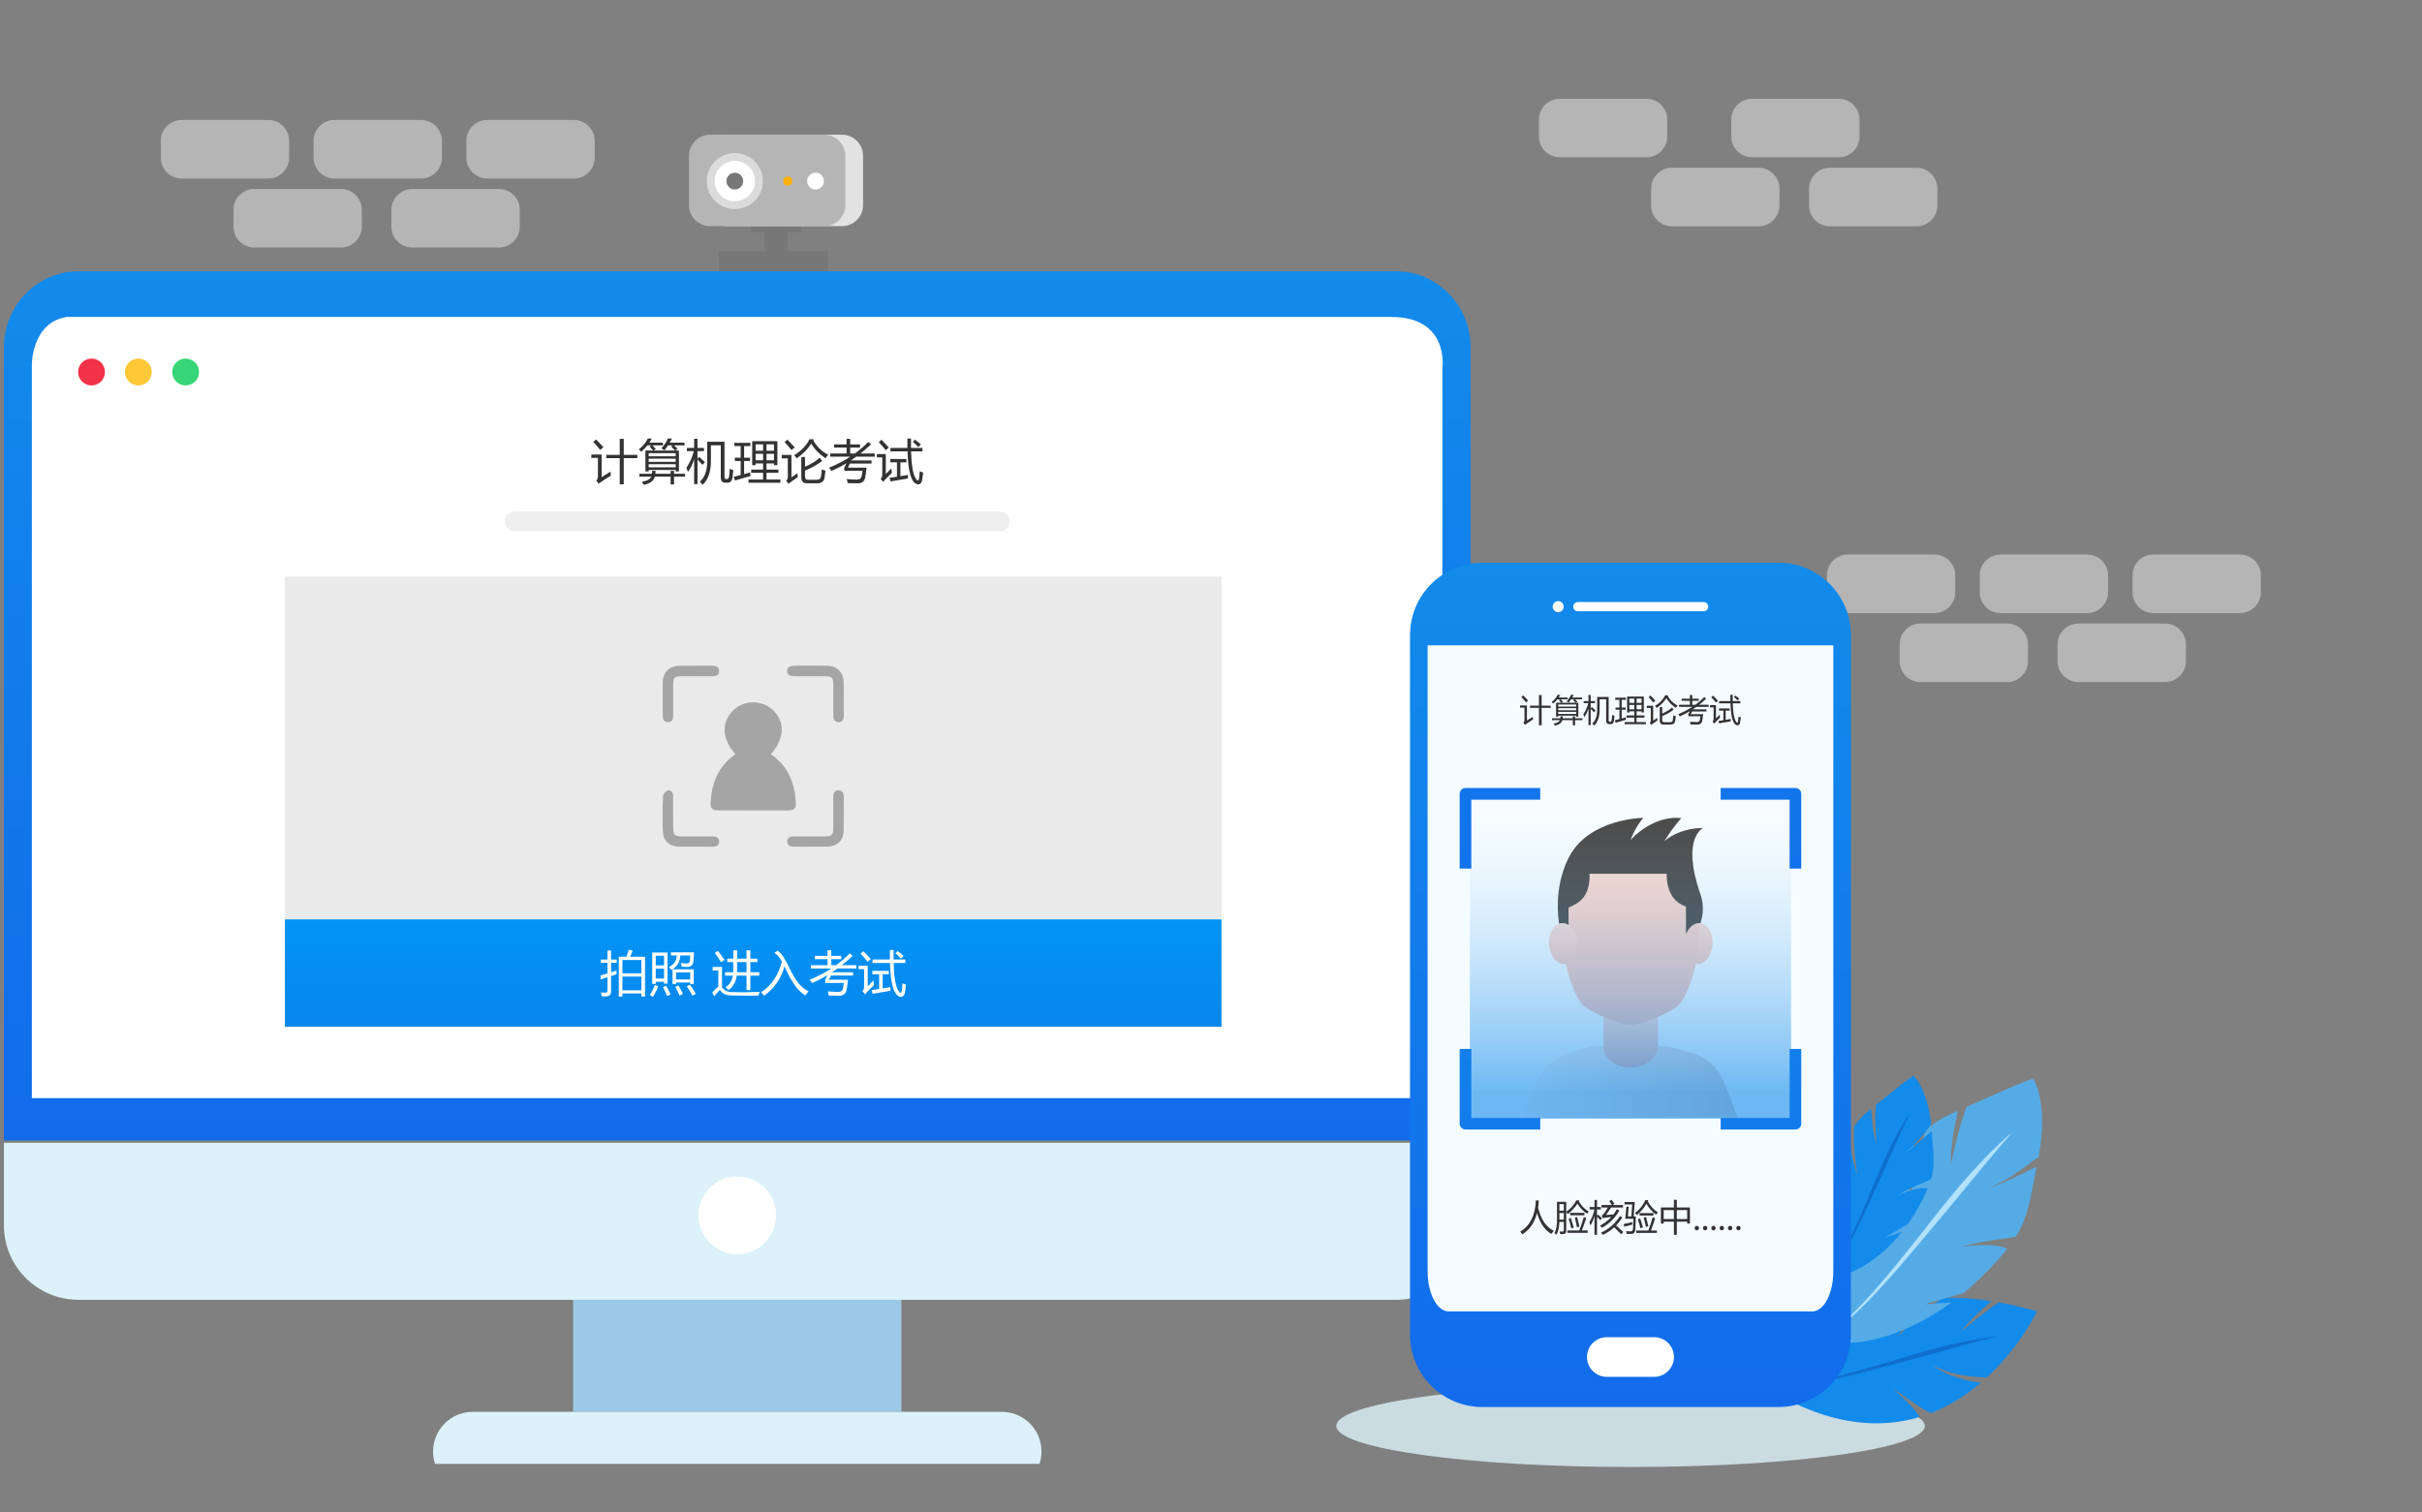 <?xml version="1.0" encoding="utf-8"?>
<!-- Generator: Adobe Illustrator 16.0.0, SVG Export Plug-In . SVG Version: 6.00 Build 0)  -->
<!DOCTYPE svg PUBLIC "-//W3C//DTD SVG 1.1//EN" "http://www.w3.org/Graphics/SVG/1.1/DTD/svg11.dtd">
<svg version="1.1" id="图层_1" xmlns="http://www.w3.org/2000/svg" xmlns:xlink="http://www.w3.org/1999/xlink" x="0px" y="0px"
	 width="618px" height="386px" viewBox="0 0 618 386" enable-background="new 0 0 618 386" xml:space="preserve">
<rect x="0" y="0" width="618" height="386" fill="#808080" stroke="none"/>
<g opacity="0.5">
	<g>
		<path fill="#EAEAEA" d="M124.323,45.564h22.096c2.941,0,5.327-2.383,5.327-5.326v-4.295c0-2.941-2.385-5.325-5.327-5.325h-22.096
			c-2.941,0-5.327,2.384-5.327,5.325v4.295C118.999,43.181,121.381,45.564,124.323,45.564z"/>
		<path fill="#EAEAEA" d="M85.339,45.564h22.096c2.941,0,5.325-2.383,5.325-5.326v-4.295c0-2.941-2.384-5.325-5.325-5.325H85.339
			c-2.942,0-5.327,2.384-5.327,5.325v4.295C80.012,43.181,82.396,45.564,85.339,45.564z"/>
		<path fill="#EAEAEA" d="M105.198,63.172h22.097c2.94,0,5.325-2.384,5.325-5.326v-4.294c0-2.941-2.384-5.325-5.325-5.325h-22.097
			c-2.941,0-5.325,2.384-5.325,5.325v4.294C99.874,60.788,102.257,63.172,105.198,63.172z"/>
		<path fill="#EAEAEA" d="M64.902,63.172h22.096c2.941,0,5.325-2.384,5.325-5.326v-4.294c0-2.941-2.383-5.325-5.325-5.325H64.902
			c-2.94,0-5.328,2.384-5.328,5.325v4.294C59.575,60.788,61.962,63.172,64.902,63.172z"/>
		<path fill="#EAEAEA" d="M46.354,45.564h22.097c2.941,0,5.324-2.383,5.324-5.326v-4.295c0-2.941-2.383-5.325-5.324-5.325H46.354
			c-2.941,0-5.325,2.384-5.325,5.325v4.295C41.027,43.181,43.411,45.564,46.354,45.564z"/>
	</g>
	<g>
		<path fill="#EAEAEA" d="M447.064,40.149h22.098c2.941,0,5.326-2.382,5.326-5.323v-4.293c0-2.944-2.385-5.327-5.326-5.327h-22.098
			c-2.939,0-5.322,2.383-5.322,5.327v4.293C441.742,37.768,444.125,40.149,447.064,40.149z"/>
		<path fill="#EAEAEA" d="M466.926,57.758h22.098c2.939,0,5.324-2.385,5.324-5.328v-4.293c0-2.94-2.383-5.325-5.324-5.325h-22.098
			c-2.939,0-5.322,2.385-5.322,5.325v4.293C461.604,55.374,463.984,57.758,466.926,57.758z"/>
		<path fill="#EAEAEA" d="M426.629,57.758h22.098c2.941,0,5.324-2.385,5.324-5.328v-4.293c0-2.94-2.383-5.325-5.324-5.325h-22.098
			c-2.941,0-5.326,2.385-5.326,5.325v4.293C421.305,55.374,423.688,57.758,426.629,57.758z"/>
		<path fill="#EAEAEA" d="M398.004,40.149H420.1c2.938,0,5.326-2.382,5.326-5.323v-4.293c0-2.944-2.387-5.327-5.326-5.327h-22.096
			c-2.941,0-5.326,2.383-5.326,5.327v4.293C392.678,37.768,395.063,40.149,398.004,40.149z"/>
	</g>
	<g>
		<path fill="#EAEAEA" d="M282.211,200.384h22.096c2.94,0,5.326-2.385,5.326-5.326v-4.295c0-2.941-2.385-5.325-5.326-5.325h-22.096
			c-2.939,0-5.323,2.382-5.323,5.325v4.295C276.888,197.999,279.271,200.384,282.211,200.384z"/>
		<path fill="#EAEAEA" d="M302.071,217.989h22.097c2.939,0,5.322-2.382,5.322-5.323v-4.294c0-2.938-2.381-5.325-5.322-5.325h-22.097
			c-2.941,0-5.323,2.387-5.323,5.325v4.294C296.747,215.607,299.129,217.989,302.071,217.989z"/>
		<path fill="#EAEAEA" d="M261.773,217.989h22.098c2.943,0,5.326-2.382,5.326-5.323v-4.294c0-2.938-2.383-5.325-5.326-5.325h-22.098
			c-2.938,0-5.325,2.387-5.325,5.325v4.294C256.449,215.607,258.836,217.989,261.773,217.989z"/>
		<path fill="#EAEAEA" d="M233.148,200.384h22.096c2.94,0,5.326-2.385,5.326-5.326v-4.295c0-2.941-2.386-5.325-5.326-5.325h-22.096
			c-2.942,0-5.327,2.382-5.327,5.325v4.295C227.823,197.999,230.208,200.384,233.148,200.384z"/>
	</g>
	<g>
		<path fill="#EAEAEA" d="M549.459,156.466h22.096c2.941,0,5.326-2.383,5.326-5.325v-4.295c0-2.941-2.383-5.326-5.326-5.326h-22.096
			c-2.939,0-5.326,2.384-5.326,5.326v4.295C544.135,154.083,546.516,156.466,549.459,156.466z"/>
		<path fill="#EAEAEA" d="M510.475,156.466h22.096c2.939,0,5.322-2.383,5.322-5.325v-4.295c0-2.941-2.381-5.326-5.322-5.326h-22.096
			c-2.941,0-5.328,2.384-5.328,5.326v4.295C505.148,154.083,507.533,156.466,510.475,156.466z"/>
		<path fill="#EAEAEA" d="M530.334,174.073h22.098c2.939,0,5.324-2.384,5.324-5.325v-4.294c0-2.939-2.383-5.324-5.324-5.324h-22.098
			c-2.941,0-5.324,2.383-5.324,5.324v4.294C525.01,171.689,527.393,174.073,530.334,174.073z"/>
		<path fill="#EAEAEA" d="M490.037,174.073h22.098c2.939,0,5.324-2.384,5.324-5.325v-4.294c0-2.939-2.385-5.324-5.324-5.324h-22.098
			c-2.939,0-5.324,2.383-5.324,5.324v4.294C484.713,171.689,487.098,174.073,490.037,174.073z"/>
		<path fill="#EAEAEA" d="M471.488,156.466h22.1c2.939,0,5.324-2.383,5.324-5.325v-4.295c0-2.941-2.385-5.326-5.324-5.326h-22.1
			c-2.938,0-5.322,2.384-5.322,5.326v4.295C466.166,154.083,468.547,156.466,471.488,156.466z"/>
	</g>
</g>
<g>
	<polygon fill="#777777" points="200.884,64.116 200.884,59.259 204.339,59.259 204.339,55.934 191.683,55.934 191.683,59.259 
		195.134,59.259 195.134,64.116 183.445,64.116 183.445,69.213 211.328,69.213 211.328,64.116 	"/>
	<path fill="#E2E2E2" d="M214.852,34.384h-29.147c-2.962,0-5.374,2.409-5.374,5.375v12.59c0,2.961,2.411,5.37,5.374,5.37h29.147
		c2.961,0,5.371-2.409,5.371-5.37v-12.59C220.222,36.793,217.812,34.384,214.852,34.384z"/>
	<path fill="#B5B5B5" d="M210.321,34.384h-29.149c-2.962,0-5.371,2.409-5.371,5.375v12.59c0,2.961,2.409,5.37,5.371,5.37h29.149
		c2.958,0,5.368-2.409,5.368-5.37v-12.59C215.688,36.793,213.279,34.384,210.321,34.384z"/>
	<circle fill="#DBDBDB" cx="187.496" cy="46.218" r="7.156"/>
	<circle fill="#FFFFFF" cx="187.496" cy="46.218" r="5.144"/>
	<circle fill="#777777" cx="187.496" cy="46.219" r="2.14"/>
	<circle fill="#FFFFFF" cx="208.089" cy="46.219" r="2.147"/>
	<circle fill="#FFB000" cx="201" cy="46.22" r="1.157"/>
</g>
<rect x="146.248" y="320.198" fill="#9CC9E5" width="83.751" height="40.123"/>
<path fill="#DCF1F9" d="M265.236,373.602c0.327-0.998,0.511-2.059,0.511-3.168c0-5.583-4.527-10.112-10.114-10.112H120.614
	c-5.586,0-10.113,4.529-10.113,10.112c0,1.109,0.183,2.17,0.51,3.168H265.236z"/>
<linearGradient id="SVGID_1_" gradientUnits="userSpaceOnUse" x1="435.784" y1="-53.2" x2="435.784" y2="-275.009" gradientTransform="matrix(1 0 0 -1 -247.66 16.04)">
	<stop  offset="0" style="stop-color:#128BEB"/>
	<stop  offset="1" style="stop-color:#126BEB"/>
</linearGradient>
<path fill="url(#SVGID_1_)" d="M375.248,291.049V88.719c0-10.758-8.506-19.479-18.998-19.479H19.998C9.507,69.24,1,77.961,1,88.719
	v202.33H375.248z"/>
<path fill="#FFFFFF" d="M368.039,280.257H8.13V92.936c0,0,0-10.649,8.897-12.046H354.98c14.967,0,13.059,13.093,13.059,13.093
	V280.257z"/>
<path fill="#DCF1F9" d="M1,291.644v21.087c0,10.493,8.505,18.994,18.997,18.994H356.25c10.494,0,18.998-8.501,18.998-18.994v-21.087
	H1z"/>
<g>
	<path fill="#F13249" d="M26.786,94.945c0,1.888-1.536,3.426-3.429,3.426c-1.896,0-3.429-1.539-3.429-3.426
		c0-1.898,1.532-3.438,3.429-3.438C25.25,91.508,26.786,93.046,26.786,94.945z"/>
	<path fill="#FFC836" d="M38.721,94.945c0,1.888-1.535,3.426-3.428,3.426c-1.894,0-3.429-1.539-3.429-3.426
		c0-1.898,1.536-3.438,3.429-3.438C37.186,91.508,38.721,93.046,38.721,94.945z"/>
	<path fill="#37D577" d="M50.791,94.945c0,1.888-1.533,3.426-3.427,3.426s-3.432-1.539-3.432-3.426c0-1.898,1.538-3.438,3.432-3.438
		C49.258,91.508,50.791,93.046,50.791,94.945z"/>
</g>
<g>
	<path fill="#333333" d="M155.775,120.35c0.024,0.412,0.052,0.753,0.083,1.032c-1.266,0.79-2.31,1.477-3.133,2.063l-0.57-0.806
		c0.279-0.239,0.417-0.598,0.417-1.08v-4.697h-1.686v-0.855h2.634v5.765C154.208,121.354,154.96,120.877,155.775,120.35z
		 M152.097,112.153c0.862,0.884,1.488,1.543,1.875,1.968l-0.83,0.701c-0.5-0.656-1.088-1.337-1.769-2.041L152.097,112.153z
		 M154.684,116.078h3.451v-4.08h1.02v4.08h3.475v0.854h-3.475v6.689h-1.02v-6.689h-3.451V116.078z"/>
	<path fill="#333333" d="M164.683,114.987h1.97c-0.294-0.363-0.586-0.703-0.878-1.021l0.426-0.307h-0.997
		c-0.467,0.588-1,1.135-1.602,1.637c-0.175-0.199-0.372-0.401-0.594-0.605c0.971-0.76,1.74-1.684,2.3-2.776h1.009
		c-0.186,0.364-0.391,0.716-0.615,1.056h3.451v0.689h-2.668c0.285,0.289,0.569,0.588,0.854,0.903l-0.563,0.425h5.467
		c-0.3-0.348-0.634-0.689-1.002-1.021l0.409-0.307h-1.181c-0.312,0.477-0.636,0.906-0.972,1.282
		c-0.207-0.183-0.447-0.369-0.723-0.559c0.674-0.704,1.227-1.526,1.662-2.466h1.021c-0.183,0.37-0.368,0.724-0.559,1.054h3.761
		v0.689h-2.705c0.341,0.28,0.654,0.569,0.937,0.865l-0.575,0.462h0.919v5.339h-0.829v-0.392h-6.894v0.392h-0.829v-5.339H164.683
		L164.683,114.987z M163.13,120.908h3.225c0.031-0.226,0.046-0.477,0.046-0.749h0.865c0,0.267-0.015,0.513-0.04,0.749h3.884v-0.736
		h0.877v0.736h2.811v0.734h-2.811v1.994h-0.877v-1.994h-4.009c-0.285,1.064-1.222,1.761-2.813,2.1
		c-0.148-0.245-0.324-0.505-0.521-0.781c1.313-0.221,2.114-0.663,2.408-1.318h-3.047L163.13,120.908L163.13,120.908z
		 M172.405,115.651h-6.891v0.794h6.891V115.651z M165.514,117.857h6.891v-0.794h-6.891V117.857z M165.514,119.268h6.891v-0.793
		h-6.891V119.268z"/>
	<path fill="#333333" d="M175.145,119.399c0.888-1.319,1.517-2.743,1.892-4.269h-1.773v-0.807h1.852v-2.338h0.854v2.338h1.661v0.807
		h-1.661v1.969l0.476-0.476c0.608,0.555,1.086,1.006,1.436,1.352l-0.641,0.654c-0.486-0.538-0.911-0.985-1.27-1.342v6.264h-0.855
		v-6.357c-0.423,1.342-0.948,2.422-1.578,3.249C175.411,120.09,175.281,119.738,175.145,119.399z M181.397,113.646v3.927
		c0,2.831-0.707,4.883-2.122,6.156c-0.222-0.269-0.454-0.538-0.7-0.807c1.25-1.1,1.875-2.809,1.875-5.137v-5.04h4.413v8.92
		c0,0.394,0.138,0.594,0.417,0.594h0.272c0.253,0,0.416-0.221,0.487-0.666c0.079-0.609,0.135-1.265,0.166-1.969
		c0.276,0.134,0.578,0.26,0.903,0.379c-0.071,0.783-0.144,1.423-0.213,1.924c-0.127,0.836-0.53,1.255-1.21,1.255h-0.628
		c-0.761,0-1.14-0.452-1.14-1.351v-8.186H181.397L181.397,113.646z"/>
	<path fill="#333333" d="M187.223,121.677c0.609-0.146,1.199-0.295,1.768-0.438v-3.594h-1.483v-0.832h1.483v-2.965h-1.602v-0.83
		h4.081v0.83h-1.601v2.965h1.506v0.832h-1.506v3.356c0.523-0.146,1.029-0.294,1.52-0.439c0.04,0.357,0.083,0.666,0.13,0.925
		c-1.351,0.364-2.677,0.748-3.973,1.15L187.223,121.677z M190.994,122.378h3.714v-1.708h-3.025v-0.828h3.025v-1.567h-1.899v0.44
		h-0.878v-6.121h6.43v6.121h-0.878v-0.44h-1.898v1.567h3.024v0.828h-3.024v1.708h3.546v0.829h-8.137V122.378L190.994,122.378z
		 M192.81,115.036h1.899v-1.639h-1.899V115.036z M192.81,117.466h1.899v-1.649h-1.899V117.466z M197.482,113.396h-1.898v1.639h1.898
		V113.396z M195.585,117.466h1.898v-1.649h-1.898V117.466z"/>
	<path fill="#333333" d="M203.474,120.752c0.024,0.412,0.051,0.753,0.083,1.022c-0.885,0.593-1.68,1.163-2.383,1.708l-0.557-0.795
		c0.268-0.221,0.402-0.56,0.402-1.021v-4.683h-1.542v-0.878h2.468v5.73C202.41,121.516,202.92,121.155,203.474,120.752z
		 M200.91,112.199c0.861,0.887,1.487,1.542,1.875,1.969l-0.831,0.7c-0.499-0.657-1.088-1.337-1.768-2.04L200.91,112.199z
		 M207.661,112.095l-0.154,0.271c0.942,1.669,2.212,2.9,3.819,3.69c-0.229,0.277-0.459,0.572-0.689,0.888
		c-1.566-1.034-2.784-2.28-3.653-3.736c-0.846,1.4-2.08,2.657-3.701,3.773c-0.23-0.333-0.447-0.609-0.653-0.821
		c1.796-1.06,3.104-2.417,3.926-4.066L207.661,112.095L207.661,112.095z M204.457,116.624h0.95v2.494
		c1.518-0.659,2.76-1.416,3.725-2.277l0.664,0.781c-1.226,0.965-2.688,1.791-4.389,2.479v1.555c0,0.521,0.238,0.782,0.712,0.782
		h2.36c0.569,0,0.9-0.255,0.984-0.76c0.105-0.578,0.176-1.2,0.214-1.875c0.253,0.112,0.575,0.228,0.961,0.344
		c-0.07,0.649-0.158,1.253-0.259,1.814c-0.159,0.918-0.775,1.377-1.851,1.377h-2.693c-0.917,0-1.376-0.504-1.376-1.506v-5.208
		H204.457L204.457,116.624z"/>
	<path fill="#333333" d="M211.86,115.735h4.153v-1.507h-3.181v-0.806h3.181v-1.425h0.925v1.425h2.492v0.806h-2.492v1.507h1.203
		c1.223-0.894,2.354-1.875,3.399-2.944l0.724,0.616c-0.894,0.834-1.798,1.609-2.711,2.328h3.647v0.817h-4.726
		c-0.455,0.333-0.909,0.649-1.364,0.949h5.273v0.808h-5.521l-0.504,1.044h4.758c-0.159,1.343-0.273,2.166-0.345,2.468
		c-0.181,1.019-0.805,1.529-1.873,1.529c-0.799,0-1.665-0.015-2.597-0.046c-0.057-0.34-0.14-0.684-0.25-1.033
		c0.948,0.08,1.839,0.121,2.668,0.121c0.617,0,0.993-0.27,1.126-0.807c0.072-0.293,0.151-0.768,0.238-1.426h-4.661v-0.803
		l0.529-1.044h-0.119c-1.219,0.727-2.451,1.353-3.696,1.883c-0.173-0.298-0.363-0.584-0.569-0.853
		c1.946-0.782,3.741-1.712,5.388-2.787h-5.09L211.86,115.735L211.86,115.735z"/>
	<path fill="#333333" d="M227.448,119.53c0.04,0.443,0.083,0.825,0.131,1.148c-0.53,0.507-1.059,1.031-1.589,1.58
		c-0.247,0.255-0.452,0.496-0.619,0.724l-0.662-0.758c0.275-0.308,0.415-0.688,0.415-1.138v-4.366h-1.375v-0.84h2.276v5.1
		C226.451,120.565,226.925,120.084,227.448,119.53z M224.909,112.245c0.711,0.698,1.336,1.354,1.874,1.972l-0.781,0.676
		c-0.5-0.656-1.089-1.337-1.768-2.042L224.909,112.245z M226.996,121.938c0.597-0.08,1.222-0.169,1.874-0.272v-3.677h-1.696v-0.842
		h4.106v0.842h-1.532v3.541c0.621-0.102,1.265-0.216,1.935-0.337c-0.018,0.315-0.023,0.624-0.023,0.925
		c-1.73,0.276-3.208,0.526-4.426,0.747L226.996,121.938z M227.209,114.323h4.331c-0.008-0.735-0.012-1.527-0.012-2.384h0.937
		c-0.017,0.942-0.02,1.734-0.013,2.384h2.929v0.865h-2.911c0.079,3.346,0.453,5.622,1.123,6.833
		c0.245,0.414,0.451,0.618,0.617,0.618c0.135,0,0.227-0.159,0.283-0.476c0.079-0.483,0.139-1.109,0.179-1.883
		c0.34,0.134,0.637,0.236,0.891,0.307c-0.104,0.892-0.202,1.574-0.298,2.041c-0.126,0.664-0.458,0.995-0.994,0.995
		c-0.445,0-0.883-0.304-1.319-0.913c-0.807-1.171-1.269-3.675-1.386-7.521h-4.354v-0.865H227.209z M232.915,112.768l0.547-0.569
		c0.632,0.467,1.133,0.876,1.506,1.233l-0.652,0.664C233.878,113.63,233.414,113.187,232.915,112.768z"/>
</g>
<path fill="#EFEFEF" d="M257.634,133.051c0,1.385-1.123,2.506-2.507,2.506H131.322c-1.384,0-2.506-1.121-2.506-2.506l0,0
	c0-1.385,1.123-2.506,2.506-2.506h123.805C256.51,130.545,257.634,131.666,257.634,133.051L257.634,133.051z"/>
<circle fill="#FFFFFF" cx="188.123" cy="310.168" r="9.928"/>
<g>
	<rect x="72.694" y="147.157" fill="#EAEAEA" width="238.988" height="88.21"/>
	
		<linearGradient id="SVGID_2_" gradientUnits="userSpaceOnUse" x1="439.848" y1="-289.469" x2="439.848" y2="-202.128" gradientTransform="matrix(1 0 0 -1 -247.66 16.04)">
		<stop  offset="0" style="stop-color:#0D71D6"/>
		<stop  offset="1" style="stop-color:#009CFF"/>
	</linearGradient>
	<rect x="72.694" y="234.652" fill="url(#SVGID_2_)" width="238.988" height="27.373"/>
</g>
<g>
	<path fill="#FFFFFF" d="M153.192,248.952c0.573-0.162,1.181-0.339,1.821-0.528v-2.702h-1.688v-0.826h1.688v-2.332h0.912v2.332
		h1.432v0.826h-1.432v2.424c0.45-0.141,0.914-0.29,1.396-0.443c-0.016,0.306-0.022,0.619-0.022,0.934
		c-0.449,0.145-0.91,0.288-1.373,0.44v3.888c0,0.851-0.389,1.286-1.168,1.313c-0.306,0.017-0.716,0.017-1.226,0
		c-0.048-0.358-0.104-0.695-0.169-1.006c0.437,0.045,0.83,0.074,1.178,0.074c0.315,0,0.473-0.18,0.473-0.537v-3.425
		c-0.554,0.186-1.12,0.383-1.689,0.578L153.192,248.952z M157.893,244.191h1.913c0.255-0.563,0.467-1.169,0.637-1.813l1.009,0.247
		c-0.228,0.569-0.448,1.092-0.667,1.566h3.802v10.144h-0.922v-0.794h-4.848v0.794h-0.924V244.191L157.893,244.191z M163.664,245.014
		h-4.848v3.393h4.848V245.014z M158.815,252.741h4.848v-3.508h-4.848V252.741z"/>
	<path fill="#FFFFFF" d="M167.113,251.392l0.864,0.331c-0.31,0.754-0.746,1.638-1.313,2.659c-0.277-0.13-0.563-0.257-0.863-0.388
		C166.401,252.989,166.837,252.123,167.113,251.392z M166.421,243.102h3.911v7.929h-0.899v-0.463h-2.113v0.546h-0.9L166.421,243.102
		L166.421,243.102L166.421,243.102z M169.434,243.924h-2.115v2.451h2.115V243.924z M167.319,249.74h2.115v-2.54h-2.115V249.74
		L167.319,249.74z M169.178,251.929l0.802-0.364c0.444,0.803,0.822,1.553,1.129,2.258l-0.875,0.39
		C169.942,253.489,169.592,252.728,169.178,251.929z M171.195,243.85v-0.803h5.879c-0.032,0.854-0.071,1.584-0.123,2.201
		c-0.081,1.009-0.607,1.519-1.578,1.519c-0.322,0-0.801-0.016-1.435-0.038c-0.046-0.302-0.11-0.617-0.181-0.958
		c0.64,0.081,1.127,0.118,1.458,0.118c0.519,0,0.8-0.23,0.837-0.7c0.05-0.576,0.074-1.024,0.074-1.336h-2.556
		c-0.022,1.629-0.772,2.853-2.255,3.683c-0.185-0.247-0.395-0.486-0.631-0.719c1.336-0.704,1.999-1.69,1.992-2.964L171.195,243.85
		L171.195,243.85z M171.608,247.383h5.405v3.743h-0.898v-0.377h-3.609v0.377h-0.897L171.608,247.383L171.608,247.383z
		 M172.301,251.843l0.799-0.349c0.44,0.735,0.829,1.458,1.169,2.182l-0.863,0.416C173.048,253.282,172.68,252.53,172.301,251.843z
		 M176.114,248.164h-3.609v1.811h3.609V248.164z M175.241,251.744l0.777-0.462c0.567,0.779,1.077,1.561,1.532,2.345l-0.851,0.498
		C176.261,253.326,175.774,252.53,175.241,251.744z"/>
	<path fill="#FFFFFF" d="M186.658,253.179l2.877,0.063l4.301-0.109c-0.09,0.267-0.203,0.591-0.341,0.962l-4.032,0.013l-2.928-0.064
		c-1.337-0.025-2.284-0.492-2.845-1.412c-0.332,0.313-0.818,0.855-1.457,1.632l-0.497-1.01c0.714-0.691,1.235-1.188,1.555-1.487
		v-4.09h-1.447v-0.9h2.38v5.183C184.732,252.754,185.542,253.157,186.658,253.179z M183.17,242.671
		c0.618,0.769,1.182,1.536,1.701,2.297c-0.341,0.22-0.64,0.419-0.898,0.606c-0.447-0.778-0.971-1.567-1.58-2.38L183.17,242.671z
		 M185.007,248.116h2.083c0.013-0.635,0.021-1.491,0.021-2.578h-1.533v-0.874h1.533v-2.137h0.97v2.137h2.405v-2.137h0.973v2.137
		h1.797v0.874h-1.797v2.578h2.272v0.872h-2.272v3.696h-0.973v-3.696h-2.497c-0.237,1.649-0.937,2.883-2.096,3.696
		c-0.21-0.238-0.458-0.486-0.739-0.744c0.991-0.624,1.605-1.611,1.84-2.952h-1.987V248.116L185.007,248.116z M188.069,248.116h2.416
		v-2.578h-2.406C188.079,246.931,188.076,247.791,188.069,248.116z"/>
	<path fill="#FFFFFF" d="M197.592,243.192l0.8-0.567c0.908,0.557,1.905,1.991,2.992,4.296c1.513,3.313,3.156,5.336,4.93,6.062
		l-0.85,1.071c-1.772-1.053-3.414-3.273-4.919-6.656c-0.122-0.271-0.241-0.532-0.358-0.778c-0.939,3.218-2.685,5.723-5.242,7.507
		c-0.22-0.322-0.465-0.625-0.741-0.908c2.627-1.656,4.396-4.277,5.308-7.858C198.874,244.293,198.233,243.574,197.592,243.192z"/>
	<path fill="#FFFFFF" d="M206.91,246.329h4.252v-1.542h-3.256v-0.826h3.256v-1.457h0.949v1.457h2.55v0.826h-2.55v1.542h1.23
		c1.252-0.915,2.411-1.92,3.482-3.017l0.74,0.635c-0.915,0.857-1.84,1.646-2.776,2.382h3.736v0.838h-4.841
		c-0.465,0.342-0.932,0.662-1.395,0.972h5.401v0.825h-5.655l-0.516,1.067h4.869c-0.162,1.378-0.279,2.22-0.352,2.526
		c-0.187,1.043-0.827,1.567-1.918,1.567c-0.819,0-1.706-0.02-2.661-0.048c-0.057-0.349-0.143-0.703-0.253-1.058
		c0.97,0.08,1.882,0.124,2.73,0.124c0.634,0,1.018-0.277,1.153-0.827c0.074-0.302,0.154-0.787,0.244-1.458h-4.773v-0.822l0.54-1.07
		h-0.121c-1.249,0.746-2.508,1.388-3.785,1.932c-0.176-0.309-0.37-0.599-0.583-0.877c1.991-0.805,3.833-1.746,5.515-2.852h-5.209
		v-0.84H206.91L206.91,246.329z"/>
	<path fill="#FFFFFF" d="M222.871,250.215c0.04,0.454,0.083,0.847,0.133,1.177c-0.543,0.521-1.087,1.055-1.631,1.618
		c-0.249,0.261-0.46,0.507-0.63,0.738l-0.681-0.774c0.285-0.317,0.426-0.708,0.426-1.166v-4.472h-1.411v-0.861h2.333v5.222
		C221.85,251.275,222.336,250.78,222.871,250.215z M220.271,242.76c0.728,0.709,1.367,1.383,1.918,2.013l-0.802,0.695
		c-0.509-0.674-1.114-1.368-1.811-2.088L220.271,242.76z M222.409,252.685c0.611-0.084,1.252-0.177,1.92-0.285v-3.766h-1.738v-0.859
		h4.203v0.859h-1.568v3.629c0.637-0.105,1.3-0.221,1.982-0.346c-0.016,0.321-0.023,0.639-0.023,0.946
		c-1.774,0.281-3.283,0.538-4.529,0.764L222.409,252.685z M222.628,244.881h4.434c-0.008-0.748-0.011-1.563-0.011-2.44h0.958
		c-0.016,0.961-0.021,1.779-0.013,2.44h3.001v0.887h-2.98c0.081,3.428,0.464,5.756,1.147,6.998c0.252,0.42,0.462,0.63,0.632,0.63
		c0.139,0,0.236-0.16,0.293-0.485c0.082-0.492,0.14-1.139,0.183-1.934c0.348,0.137,0.654,0.244,0.911,0.317
		c-0.103,0.914-0.206,1.612-0.301,2.093c-0.132,0.675-0.471,1.021-1.023,1.021c-0.451,0-0.902-0.315-1.349-0.938
		c-0.824-1.201-1.298-3.766-1.42-7.703h-4.458v-0.887h-0.002L222.628,244.881L222.628,244.881z M228.469,243.292l0.562-0.58
		c0.646,0.476,1.162,0.897,1.544,1.26l-0.669,0.682C229.458,244.173,228.983,243.721,228.469,243.292z"/>
</g>
<g>
	<g>
		<g>
			<path fill="#A5A5A5" d="M187.589,192.403c-3.444-3.888-3.596-8.125-0.464-11.143c2.816-2.708,7.292-2.694,10.149,0.021
				c3.1,2.949,2.938,7.174-0.596,11.263c0.219,0.133,0.47,0.254,0.685,0.422c3.987,3.037,5.479,7.26,5.722,12.073
				c0.067,1.209-0.574,1.781-1.77,1.781c-6.09-0.008-12.185,0.017-18.273-0.016c-1.366-0.002-1.82-0.564-1.726-2.07
				c0.3-4.816,1.882-9.004,5.942-11.955C187.368,192.705,187.44,192.577,187.589,192.403z"/>
			<path fill="#A5A5A5" d="M215.291,178.317c-0.002,1.479,0.011,2.955-0.005,4.43c-0.014,0.879-0.342,1.582-1.353,1.557
				c-0.979-0.021-1.307-0.692-1.306-1.598c0.007-2.72,0.01-5.44-0.004-8.158c-0.009-1.564-0.385-1.935-1.976-1.951
				c-2.63-0.021-5.257-0.019-7.884-0.008c-0.964,0.008-1.88-0.193-1.891-1.318c-0.013-1.121,0.876-1.378,1.854-1.371
				c2.769,0.009,5.531-0.027,8.296,0.013c2.607,0.039,4.182,1.631,4.259,4.259C215.323,175.551,215.291,176.937,215.291,178.317z"/>
			<path fill="#A5A5A5" d="M177.531,169.909c1.383-0.009,2.765,0,4.146-0.009c0.979-0.005,1.837,0.266,1.818,1.394
				c-0.017,1.053-0.848,1.295-1.771,1.292c-2.669-0.001-5.339-0.011-8.011,0.012c-1.575,0.016-1.938,0.383-1.946,1.984
				c-0.017,2.624-0.013,5.25-0.001,7.875c0.002,0.958-0.167,1.846-1.341,1.845c-1.18-0.005-1.327-0.929-1.327-1.871
				c0.003-2.762-0.029-5.528,0.011-8.283c0.043-2.607,1.656-4.182,4.277-4.24C174.766,169.878,176.148,169.909,177.531,169.909z"/>
			<path fill="#A5A5A5" d="M206.946,216.076c-1.43,0-2.859-0.013-4.291,0.007c-0.932,0.018-1.761-0.237-1.783-1.274
				c-0.022-1.155,0.864-1.353,1.839-1.346c2.628,0.02,5.256,0.02,7.885,0.003c1.622-0.014,2.018-0.431,2.024-2.076
				c0.013-2.623,0.013-5.25,0-7.886c-0.006-0.978,0.233-1.83,1.38-1.808c1.088,0.015,1.285,0.885,1.287,1.779
				c0.006,2.812,0.046,5.628-0.017,8.441c-0.059,2.64-1.638,4.118-4.316,4.156C209.617,216.096,208.282,216.076,206.946,216.076z"/>
			<path fill="#A5A5A5" d="M177.295,216.069c-1.424,0-2.852,0.04-4.277-0.006c-2.19-0.089-3.795-1.538-3.874-3.731
				c-0.109-3.036-0.095-6.083,0.019-9.122c0.021-0.526,0.715-1.366,1.221-1.472c0.926-0.194,1.362,0.587,1.364,1.489
				c0.016,2.633,0.005,5.251,0.016,7.878c0.003,2.02,0.325,2.351,2.299,2.366c2.533,0,5.068,0.01,7.602-0.012
				c0.976-0.01,1.852,0.184,1.824,1.35c-0.021,1.066-0.854,1.285-1.778,1.275c-1.471-0.017-2.944-0.011-4.417-0.011
				C177.295,216.076,177.295,216.073,177.295,216.069z"/>
		</g>
	</g>
</g>
<path opacity="0.8" fill="#DCF1F9" enable-background="new    " d="M416.055,353.417c41.469,0,75.084,4.697,75.084,10.488
	c0,5.796-33.615,10.492-75.084,10.492c-41.471,0-75.088-4.696-75.088-10.492c0-1.005,1.018-1.979,2.914-2.903
	C352.895,356.621,381.793,353.417,416.055,353.417z"/>
<g>
	<g>
		<path fill="#128BEB" d="M482.695,354.206c5.713,3.706,7.859,5.638,10.064,6.404c4.896-1.918,9.127-4.696,12.689-7.738
			c-8.613-1.012-12.625-4.668-12.625-4.668c4.775,2.801,10.955,3.288,14.125,3.338c8.574-7.9,12.832-16.888,12.832-16.888
			c-3.451-0.967-6.686-1.714-9.736-2.269c-4.625,3.023-9.74,7.615-9.74,7.615c1.863-2.623,5.281-5.755,7.838-7.936
			c-4.441-0.7-8.484-0.966-12.225-0.859c-4.844,2.936-11.596,9.861-11.596,9.861c2.014-3.291,6.221-7.45,8.609-9.692
			c-6.492,0.553-12.102,2.278-17.438,4.797c-3.176,3.633-5.992,7.681-5.992,7.681c0.805-2.005,2.25-4.388,3.709-6.55
			c-5.943,3.087-11.662,7.119-18.053,11.559l-4.258,5.174l7.693,4.426c12.26,5.619,22.656,5.753,31.207,3.177
			C488.395,358.863,482.695,354.206,482.695,354.206z"/>
		<path fill="#0F6ECD" d="M453.025,353.637c2.404,0.079,4.803-0.158,7.17-0.544c2.371-0.38,4.715-0.89,7.043-1.453
			c4.658-1.122,9.258-2.462,13.857-3.816c4.594-1.35,9.166-2.823,13.834-3.986c2.334-0.582,4.678-1.131,7.043-1.601
			c2.363-0.479,4.746-0.874,7.145-1.145l0.021,0.111c-4.67,1.138-9.279,2.399-13.891,3.701c-4.604,1.313-9.25,2.51-13.883,3.771
			c-4.633,1.248-9.285,2.487-13.988,3.504c-2.355,0.496-4.732,0.935-7.127,1.244c-2.391,0.312-4.82,0.481-7.234,0.324
			L453.025,353.637z"/>
	</g>
	<g>
		<g>
			<path fill="#55ABE5" d="M498.031,332.31c1.008-0.738,1.98-1.494,2.922-2.26L498.031,332.31z"/>
			<path fill="#55ABE5" d="M491.092,332.854l9.895-2.836c4.662-3.813,8.451-7.88,11.148-11.313
				c-3.639-1.924-12.34-0.367-12.34-0.367c8.762-2.256,11.697-2.023,14.568-2.754c3.52-5.394,4.08-12.229,5.338-17.87
				c-9.648,4.906-12.297,5.514-12.297,5.514c5.955-2.422,9.488-5.802,12.785-7.943c2.574-14.188-1.385-20.001-1.385-20.001
				c-4.316,1.381-13.459,5.682-17.025,7.216c-2.367,6.36-3.998,14.697-3.998,14.697c-0.156-4.031,0.881-9.668,1.791-13.718
				c-5.123,2.343-4.262,2.019-8.018,4.72c-2.664,6.427-4.135,18.332-4.135,18.332c-0.529-4.828,0.512-12.087,1.195-16.084
				c-6.238,5.076-10.641,10.756-14.137,17.086c-0.391,5.993-0.094,12.167-0.094,12.167c-0.754-2.647-1.152-6.136-1.357-9.407
				c-3.67,7.343-6.367,15.513-9.428,24.576l-0.289,8.351l11.41-0.701c8.816-1.354,16.715-5.376,23.223-10.135L491.092,332.854z"/>
		</g>
		<path fill="#B1E1FC" d="M478.779,329.868c-2.031,2.15-4.117,4.251-6.34,6.235c-2.213,1.98-4.574,3.836-7.178,5.344l-0.082-0.121
			c2.537-1.582,4.816-3.49,6.943-5.531c2.135-2.039,4.145-4.192,6.09-6.396c3.904-4.395,7.576-8.979,11.229-13.573
			c3.66-4.598,7.188-9.295,11.07-13.743c1.939-2.222,3.914-4.423,5.971-6.55c2.055-2.136,4.193-4.195,6.447-6.139l0.105,0.098
			c-3.898,4.422-7.643,8.936-11.352,13.485c-3.695,4.556-7.529,9.026-11.293,13.55C486.615,321.041,482.816,325.547,478.779,329.868
			z"/>
	</g>
	<path fill="#128BEB" d="M486.791,312.404c-0.457,0.646-0.943,1.285-1.451,1.925L486.791,312.404z M485.297,314.386
		c-3.285,4.118-7.588,8-12.961,10.334l-7.143,2.354l-1.338-5.365c0.305-6.28,0.537-11.935,1.543-17.223
		c0.725,2.046,1.613,4.202,2.576,5.766c0,0-1.311-3.884-2.154-7.766c1.076-4.613,2.85-8.962,5.904-13.238
		c0.291,2.66,0.949,7.454,2.164,10.44c0,0-1.227-7.825-0.697-12.364c1.904-2.345,1.414-1.996,4.254-4.343
		c0.158,2.729,0.52,6.494,1.355,9.034c0,0-0.482-5.582-0.127-10.023c1.996-1.574,7.041-5.838,9.543-7.438
		c0,0,3.582,3.04,4.523,12.503c-1.713,1.913-3.352,4.655-6.711,7.189c0,0,1.58-0.825,6.84-5.561
		c0.225,3.801,1.111,8.244-0.152,12.267c-1.699,0.945-3.611,1.285-8.785,4.188c0,0,5.264-2.442,7.932-1.828
		c-1.094,2.64-2.771,5.862-5.049,9.069l-5.793,3.457L485.297,314.386z"/>
	<path fill="#0F6ECD" d="M477.602,305.554c1.578-3.509,3.209-6.991,4.736-10.515c1.537-3.517,3.102-7.014,4.783-10.482l-0.086-0.043
		c-1.084,1.615-2.072,3.285-2.994,4.987c-0.926,1.7-1.783,3.429-2.617,5.164c-1.662,3.478-3.059,7.064-4.557,10.599
		c-1.494,3.534-3,7.069-4.689,10.516c-0.842,1.731-1.73,3.437-2.719,5.089c-0.99,1.657-2.096,3.255-3.424,4.684l0.072,0.062
		c1.387-1.394,2.555-2.97,3.604-4.601c1.055-1.632,2.006-3.318,2.908-5.026C474.412,312.565,476.014,309.059,477.602,305.554z"/>
</g>
<g>
	<g>
		<path fill="#FCFCFC" d="M382.063,250.066h-18.365c-0.789,0-1.43-0.595-1.43-1.328v-17.04h2.857v15.713h16.938V250.066
			L382.063,250.066z"/>
	</g>
	<g>
		<path fill="#FCFCFC" d="M365.129,190.57h-2.861v-17.037c0-0.733,0.641-1.329,1.432-1.329h18.365v2.654h-16.936V190.57
			L365.129,190.57z"/>
	</g>
	<g>
		<path fill="#FCFCFC" d="M446.203,190.58h-2.861v-15.72h-16.943v-2.653h18.373c0.789,0,1.432,0.593,1.432,1.327V190.58
			L446.203,190.58z"/>
	</g>
	<g>
		<path fill="#FCFCFC" d="M444.771,250.066h-18.373v-2.655h16.943v-15.717h2.861v17.042
			C446.203,249.474,445.561,250.066,444.771,250.066z"/>
	</g>
</g>
<g>
	<linearGradient id="SVGID_3_" gradientUnits="userSpaceOnUse" x1="416.029" y1="143.615" x2="416.029" y2="359.087">
		<stop  offset="0" style="stop-color:#128BEB"/>
		<stop  offset="1" style="stop-color:#126BEB"/>
	</linearGradient>
	<path fill="url(#SVGID_3_)" d="M453.795,359.087h-75.531c-10.209,0-18.482-8.275-18.482-18.486V162.1
		c0-10.21,8.273-18.485,18.482-18.485h75.531c10.209,0,18.482,8.275,18.482,18.485v178.5
		C472.277,350.812,464.004,359.087,453.795,359.087z"/>
	<path fill="#FFFFFF" d="M422.068,351.383h-12.076c-2.795,0-5.063-2.265-5.063-5.061l0,0c0-2.795,2.268-5.059,5.063-5.059h12.076
		c2.793,0,5.061,2.264,5.061,5.059l0,0C427.129,349.118,424.861,351.383,422.068,351.383z"/>
	<path fill="#F5FCFF" d="M364.271,164.706V324.48c0,5.638,2.402,10.206,5.361,10.206h92.793c2.961,0,5.361-4.568,5.361-10.206
		V164.706H364.271z"/>
	<g>
		<path fill="#333333" d="M391.115,182.928c0.016,0.274,0.035,0.501,0.055,0.686c-0.84,0.525-1.537,0.985-2.084,1.373l-0.377-0.538
			c0.184-0.157,0.277-0.396,0.277-0.716v-3.126h-1.123v-0.568h1.754v3.834C390.074,183.597,390.572,183.281,391.115,182.928z
			 M388.668,177.474c0.574,0.589,0.99,1.027,1.248,1.312l-0.553,0.465c-0.332-0.438-0.723-0.888-1.176-1.357L388.668,177.474z
			 M390.391,180.087h2.295v-2.715h0.68v2.715h2.311v0.567h-2.311v4.451h-0.68v-4.451h-2.295V180.087z"/>
		<path fill="#333333" d="M397.041,179.359h1.313c-0.197-0.24-0.391-0.465-0.584-0.677l0.281-0.206h-0.662
			c-0.311,0.392-0.664,0.757-1.064,1.089c-0.115-0.131-0.248-0.265-0.395-0.402c0.645-0.504,1.156-1.121,1.529-1.846h0.672
			c-0.123,0.24-0.26,0.475-0.41,0.702h2.297v0.457h-1.775c0.188,0.192,0.379,0.392,0.566,0.602l-0.373,0.282h3.637
			c-0.199-0.23-0.422-0.457-0.668-0.677l0.275-0.206h-0.787c-0.207,0.317-0.422,0.604-0.648,0.852
			c-0.135-0.121-0.295-0.245-0.48-0.37c0.447-0.469,0.816-1.015,1.105-1.641h0.68c-0.121,0.247-0.246,0.481-0.373,0.702h2.506v0.457
			h-1.801c0.225,0.187,0.432,0.379,0.623,0.577l-0.385,0.306h0.611v3.554h-0.551v-0.263h-4.586v0.263h-0.553V179.359z
			 M396.008,183.299h2.146c0.021-0.15,0.033-0.317,0.033-0.499h0.576c0,0.178-0.012,0.344-0.029,0.499h2.586v-0.491h0.584v0.491
			h1.869v0.488h-1.869v1.327h-0.584v-1.327h-2.668c-0.189,0.709-0.813,1.172-1.871,1.398c-0.098-0.164-0.215-0.337-0.348-0.521
			c0.873-0.148,1.408-0.441,1.602-0.877h-2.027V183.299z M402.18,179.8h-4.586v0.532h4.586V179.8z M397.594,181.269h4.586v-0.527
			h-4.586V181.269z M397.594,182.21h4.586v-0.528h-4.586V182.21z"/>
		<path fill="#333333" d="M404.002,182.297c0.59-0.881,1.01-1.828,1.26-2.843h-1.18v-0.535h1.229v-1.555h0.57v1.555h1.104v0.535
			h-1.104v1.312l0.316-0.316c0.404,0.368,0.723,0.669,0.953,0.9l-0.426,0.434c-0.324-0.358-0.604-0.653-0.844-0.89v4.167h-0.57
			v-4.23c-0.277,0.891-0.629,1.611-1.047,2.16C404.18,182.754,404.094,182.523,404.002,182.297z M408.162,178.468v2.613
			c0,1.882-0.473,3.248-1.414,4.096c-0.146-0.18-0.301-0.357-0.465-0.536c0.832-0.733,1.248-1.872,1.248-3.418v-3.355h2.936v5.936
			c0,0.264,0.092,0.393,0.275,0.393h0.18c0.17,0,0.277-0.146,0.324-0.439c0.053-0.407,0.09-0.845,0.111-1.313
			c0.184,0.091,0.383,0.175,0.6,0.252c-0.045,0.523-0.096,0.948-0.141,1.281c-0.084,0.556-0.354,0.835-0.807,0.835h-0.416
			c-0.506,0-0.76-0.301-0.76-0.899v-5.446H408.162z"/>
		<path fill="#333333" d="M412.037,183.813c0.404-0.099,0.795-0.195,1.176-0.292v-2.391h-0.988v-0.553h0.988v-1.972h-1.066v-0.553
			h2.715v0.553h-1.066v1.972h1.002v0.553h-1.002v2.231c0.348-0.097,0.684-0.194,1.012-0.292c0.025,0.239,0.055,0.443,0.086,0.616
			c-0.898,0.244-1.779,0.497-2.643,0.766L412.037,183.813z M414.543,184.277h2.473v-1.136h-2.012v-0.552h2.012v-1.041h-1.264v0.292
			h-0.582v-4.074h4.277v4.074h-0.584v-0.292H417.6v1.041h2.012v0.552H417.6v1.136h2.359v0.553h-5.416V184.277z M415.752,179.392
			h1.264v-1.088h-1.264V179.392z M415.752,181.01h1.264v-1.097h-1.264V181.01z M418.863,178.304H417.6v1.088h1.264V178.304z
			 M417.6,181.01h1.264v-1.097H417.6V181.01z"/>
		<path fill="#333333" d="M422.848,183.197c0.018,0.274,0.035,0.5,0.057,0.677c-0.592,0.395-1.117,0.774-1.588,1.136l-0.371-0.526
			c0.18-0.148,0.27-0.374,0.27-0.679v-3.118h-1.027v-0.583h1.641v3.812C422.141,183.704,422.48,183.463,422.848,183.197z
			 M421.143,177.507c0.576,0.587,0.99,1.024,1.246,1.309l-0.553,0.465c-0.332-0.436-0.723-0.89-1.176-1.356L421.143,177.507z
			 M425.635,177.434l-0.104,0.185c0.625,1.108,1.473,1.926,2.541,2.453c-0.152,0.185-0.305,0.382-0.457,0.591
			c-1.043-0.688-1.854-1.518-2.432-2.486c-0.563,0.934-1.385,1.769-2.463,2.51c-0.152-0.223-0.297-0.401-0.432-0.543
			c1.193-0.708,2.063-1.607,2.611-2.709H425.635z M423.504,180.449h0.629v1.658c1.012-0.438,1.836-0.942,2.479-1.515l0.441,0.519
			c-0.814,0.644-1.789,1.193-2.92,1.649v1.034c0,0.348,0.16,0.523,0.475,0.523h1.57c0.379,0,0.598-0.169,0.656-0.505
			c0.068-0.384,0.113-0.801,0.141-1.247c0.168,0.073,0.383,0.149,0.641,0.229c-0.049,0.433-0.107,0.833-0.174,1.207
			c-0.105,0.61-0.516,0.915-1.232,0.915h-1.791c-0.609,0-0.914-0.333-0.914-1.001V180.449z"/>
		<path fill="#333333" d="M428.428,179.859h2.762v-1.004h-2.115v-0.538h2.115v-0.945h0.615v0.945h1.656v0.538h-1.656v1.004h0.801
			c0.814-0.596,1.566-1.249,2.262-1.958l0.48,0.411c-0.596,0.553-1.195,1.069-1.803,1.547h2.428v0.542h-3.146
			c-0.303,0.222-0.605,0.435-0.906,0.632h3.506v0.536h-3.672l-0.336,0.695h3.164c-0.105,0.894-0.182,1.44-0.229,1.642
			c-0.121,0.677-0.537,1.018-1.246,1.018c-0.533,0-1.109-0.012-1.729-0.032c-0.037-0.227-0.094-0.455-0.166-0.686
			c0.631,0.052,1.223,0.079,1.775,0.079c0.41,0,0.66-0.179,0.75-0.537c0.047-0.194,0.1-0.51,0.158-0.948h-3.102v-0.535l0.35-0.695
			h-0.076c-0.813,0.483-1.631,0.904-2.461,1.255c-0.113-0.2-0.238-0.39-0.379-0.568c1.295-0.52,2.49-1.138,3.582-1.855h-3.383
			V179.859z"/>
		<path fill="#333333" d="M438.799,182.381c0.023,0.295,0.053,0.55,0.086,0.768c-0.355,0.336-0.707,0.686-1.059,1.048
			c-0.162,0.169-0.301,0.329-0.41,0.482l-0.443-0.505c0.186-0.205,0.275-0.457,0.275-0.759v-2.901h-0.914v-0.561h1.516v3.394
			C438.133,183.072,438.451,182.752,438.799,182.381z M437.107,177.538c0.475,0.462,0.889,0.901,1.248,1.31l-0.52,0.451
			c-0.334-0.438-0.725-0.89-1.178-1.358L437.107,177.538z M438.496,183.984c0.398-0.052,0.814-0.113,1.248-0.18v-2.447h-1.129
			v-0.561h2.729v0.561h-1.016v2.355c0.414-0.067,0.842-0.143,1.287-0.224c-0.012,0.208-0.016,0.415-0.016,0.614
			c-1.152,0.185-2.135,0.351-2.947,0.498L438.496,183.984z M438.639,178.919h2.881c-0.006-0.486-0.008-1.015-0.008-1.588h0.623
			c-0.012,0.629-0.014,1.156-0.008,1.588h1.947v0.575h-1.936c0.053,2.226,0.303,3.742,0.746,4.547
			c0.162,0.273,0.299,0.409,0.41,0.409c0.088,0,0.152-0.104,0.189-0.314c0.053-0.321,0.092-0.739,0.119-1.254
			c0.225,0.09,0.422,0.157,0.592,0.205c-0.068,0.594-0.135,1.046-0.197,1.357c-0.084,0.441-0.307,0.662-0.664,0.662
			c-0.295,0-0.588-0.202-0.875-0.607c-0.537-0.779-0.844-2.446-0.922-5.004h-2.898V178.919z M442.434,177.887l0.365-0.38
			c0.42,0.31,0.754,0.584,1.002,0.819l-0.438,0.442C443.076,178.459,442.766,178.164,442.434,177.887z"/>
	</g>
	<g>
		<path fill="#FFFFFF" d="M435.877,154.825c0,0.652-0.529,1.179-1.18,1.179h-32.09c-0.652,0-1.182-0.527-1.182-1.179l0,0
			c0-0.653,0.529-1.18,1.182-1.18h32.09C435.348,153.645,435.877,154.172,435.877,154.825L435.877,154.825z"/>
		<path fill="#FFFFFF" d="M398.994,154.825c0,0.775-0.631,1.404-1.406,1.404c-0.777,0-1.406-0.629-1.406-1.404
			c0-0.779,0.629-1.408,1.406-1.408C398.363,153.417,398.994,154.046,398.994,154.825z"/>
	</g>
	<g>
		<path fill="#333333" d="M387.914,314.326c2.506-1.513,3.83-4.17,3.973-7.968h0.758c-0.031,0.643-0.09,1.256-0.18,1.839
			c0.711,3.005,2.049,4.981,4.016,5.929c-0.242,0.278-0.455,0.539-0.639,0.785c-1.707-1.009-2.922-2.794-3.648-5.355
			c-0.629,2.474-1.873,4.293-3.736,5.455C388.303,314.789,388.123,314.561,387.914,314.326z"/>
		<path fill="#333333" d="M403.012,306.35l-0.146,0.261c0.633,1.136,1.467,1.981,2.508,2.542c-0.098,0.121-0.232,0.32-0.404,0.604
			c-1.012-0.644-1.836-1.503-2.473-2.578c-0.502,0.829-1.305,1.719-2.414,2.667c-0.166-0.215-0.313-0.396-0.439-0.54v4.759
			c0,0.601-0.279,0.902-0.838,0.902c-0.264,0-0.506-0.008-0.73-0.021c-0.016-0.191-0.051-0.414-0.104-0.664
			c0.281,0.027,0.504,0.044,0.664,0.044c0.258,0,0.387-0.143,0.387-0.424v-2.046h-1.127c-0.049,1.371-0.299,2.466-0.76,3.288
			c-0.15-0.172-0.313-0.328-0.492-0.468c0.426-0.739,0.637-1.82,0.637-3.244v-4.725h2.363v2.552c1.195-0.87,2.045-1.843,2.551-2.91
			H403.012z M399.021,307.306H397.9v1.676h1.121V307.306z M397.9,311.262h1.121v-1.686H397.9V311.262z M399.945,314.02h3.033
			c0.418-1.118,0.801-2.253,1.146-3.408l0.645,0.243c-0.34,1.017-0.715,2.072-1.129,3.165h1.475v0.622h-5.17V314.02z
			 M400.246,311.044l0.586-0.189c0.285,0.884,0.531,1.693,0.732,2.426l-0.629,0.216C400.746,312.66,400.516,311.844,400.246,311.044
			z M400.625,309.531h3.67v0.622h-3.67V309.531z M401.85,310.748l0.57-0.137c0.221,0.818,0.416,1.632,0.584,2.444l-0.621,0.152
			C402.244,312.451,402.066,311.631,401.85,310.748z"/>
		<path fill="#333333" d="M405.547,311.938c0.613-1.021,1.043-2.11,1.291-3.263h-1.232v-0.632h1.242v-1.792h0.645v1.792h0.982v0.632
			h-0.982v1.587l0.268-0.298c0.369,0.324,0.711,0.647,1.025,0.974l-0.439,0.459c-0.283-0.318-0.564-0.616-0.854-0.893v4.633h-0.645
			v-4.777c-0.295,0.985-0.637,1.776-1.025,2.372C405.746,312.472,405.654,312.206,405.547,311.938z M408.268,312.792
			c1.143-0.618,2.102-1.353,2.879-2.198c-0.563,0.061-1.086,0.117-1.568,0.171c-0.213,0.024-0.41,0.066-0.594,0.126l-0.318-0.657
			c0.234-0.133,0.418-0.289,0.551-0.469c0.361-0.462,0.715-0.991,1.059-1.587h-1.637v-0.648h2.646
			c-0.236-0.366-0.455-0.694-0.654-0.981l0.561-0.371c0.219,0.285,0.469,0.628,0.756,1.037l-0.455,0.315h2.637v0.648h-3.051
			c-0.418,0.669-0.854,1.295-1.301,1.885c0.631-0.036,1.271-0.076,1.922-0.118c0.326-0.427,0.615-0.881,0.861-1.358l0.627,0.35
			c-0.98,1.802-2.457,3.271-4.428,4.409C408.598,313.157,408.436,312.974,408.268,312.792z M408.527,314.569
			c1.965-0.865,3.58-2.278,4.852-4.235l0.586,0.414c-0.494,0.746-1.035,1.416-1.621,2.01c0.66,0.565,1.281,1.117,1.861,1.658
			l-0.525,0.586c-0.539-0.56-1.143-1.153-1.811-1.785c-0.867,0.8-1.828,1.448-2.885,1.949
			C408.875,315.002,408.721,314.804,408.527,314.569z"/>
		<path fill="#333333" d="M414.301,312.396c0.666-0.137,1.4-0.306,2.197-0.505c-0.006,0.24-0.002,0.455,0.008,0.64
			c-0.654,0.145-1.348,0.322-2.076,0.532L414.301,312.396z M415.578,307.954l-0.199,2.479h0.869l0.225-3.037h-1.957v-0.613h2.611
			l-0.268,3.65h0.543c-0.041,1.269-0.078,2.311-0.111,3.127c-0.018,0.913-0.396,1.37-1.139,1.37c-0.309,0-0.676-0.01-1.094-0.026
			c-0.027-0.222-0.066-0.461-0.113-0.713c0.414,0.054,0.783,0.081,1.105,0.081c0.4,0,0.613-0.255,0.637-0.766
			c0.035-0.662,0.063-1.48,0.084-2.462h-2.066l0.275-3.09H415.578z M420.6,306.278l-0.162,0.287c0.693,1.29,1.557,2.232,2.584,2.82
			c-0.184,0.24-0.336,0.451-0.459,0.632c-1.01-0.781-1.834-1.723-2.471-2.82c-0.586,1.088-1.406,2.063-2.455,2.928
			c-0.105-0.156-0.248-0.345-0.432-0.567c1.143-0.827,2.02-1.922,2.629-3.279H420.6z M417.471,314.036h3.113
			c0.412-1.068,0.779-2.187,1.102-3.352l0.654,0.217c-0.338,1.076-0.697,2.121-1.076,3.135h1.518v0.622h-5.311V314.036z
			 M417.912,311.151l0.602-0.194c0.281,0.85,0.518,1.611,0.709,2.277l-0.639,0.227C418.395,312.69,418.168,311.922,417.912,311.151z
			 M418.352,309.594h3.549v0.62h-3.549V309.594z M419.393,310.748l0.613-0.171c0.242,0.899,0.439,1.688,0.594,2.36l-0.629,0.188
			C419.805,312.298,419.613,311.505,419.393,310.748z"/>
		<path fill="#333333" d="M423.797,308.161h3.318v-1.966h0.74v1.966h3.352v4.109H430.5v-0.485h-2.645v3.352h-0.74v-3.352h-2.613
			v0.485h-0.705V308.161z M424.502,311.115h2.613v-2.287h-2.613V311.115z M430.5,308.828h-2.645v2.287h2.645V308.828z"/>
		<path fill="#333333" d="M432.41,313.425c0-0.163,0.053-0.3,0.158-0.41c0.107-0.112,0.238-0.167,0.398-0.167s0.293,0.057,0.4,0.168
			c0.104,0.115,0.158,0.249,0.158,0.409c0,0.155-0.055,0.289-0.158,0.403c-0.107,0.11-0.242,0.167-0.406,0.167
			c-0.158,0-0.289-0.057-0.395-0.167C432.463,313.714,432.41,313.58,432.41,313.425z"/>
		<path fill="#333333" d="M434.533,313.425c0-0.163,0.055-0.3,0.16-0.41c0.107-0.112,0.238-0.167,0.398-0.167
			c0.158,0,0.291,0.057,0.398,0.168c0.107,0.115,0.162,0.249,0.162,0.409c0,0.155-0.055,0.289-0.162,0.403
			c-0.107,0.11-0.24,0.167-0.404,0.167c-0.158,0-0.289-0.057-0.395-0.167C434.586,313.714,434.533,313.58,434.533,313.425z"/>
		<path fill="#333333" d="M436.658,313.425c0-0.163,0.053-0.3,0.16-0.41c0.104-0.112,0.238-0.167,0.395-0.167
			c0.162,0,0.295,0.057,0.402,0.168c0.105,0.115,0.16,0.249,0.16,0.409c0,0.155-0.055,0.289-0.16,0.403
			c-0.107,0.11-0.242,0.167-0.404,0.167c-0.16,0-0.291-0.057-0.396-0.167C436.711,313.714,436.658,313.58,436.658,313.425z"/>
		<path fill="#333333" d="M438.783,313.425c0-0.163,0.053-0.3,0.158-0.41c0.107-0.112,0.24-0.167,0.396-0.167
			c0.162,0,0.295,0.057,0.398,0.168c0.109,0.115,0.162,0.249,0.162,0.409c0,0.155-0.053,0.289-0.162,0.403
			c-0.104,0.11-0.238,0.167-0.402,0.167c-0.156,0-0.289-0.057-0.395-0.167C438.836,313.714,438.783,313.58,438.783,313.425z"/>
		<path fill="#333333" d="M440.906,313.425c0-0.163,0.053-0.3,0.16-0.41c0.105-0.112,0.238-0.167,0.395-0.167
			c0.16,0,0.297,0.057,0.402,0.168c0.105,0.115,0.158,0.249,0.158,0.409c0,0.155-0.053,0.289-0.158,0.403
			c-0.105,0.11-0.242,0.167-0.406,0.167c-0.158,0-0.289-0.057-0.395-0.167C440.959,313.714,440.906,313.58,440.906,313.425z"/>
		<path fill="#333333" d="M443.031,313.425c0-0.163,0.053-0.3,0.156-0.41c0.109-0.112,0.24-0.167,0.4-0.167
			c0.158,0,0.293,0.057,0.398,0.168c0.107,0.115,0.16,0.249,0.16,0.409c0,0.155-0.053,0.289-0.16,0.403
			c-0.105,0.11-0.242,0.167-0.404,0.167c-0.158,0-0.289-0.057-0.396-0.167C443.084,313.714,443.031,313.58,443.031,313.425z"/>
	</g>
	<g>
		<linearGradient id="SVGID_4_" gradientUnits="userSpaceOnUse" x1="416.12" y1="258.861" x2="416.12" y2="287.323">
			<stop  offset="0" style="stop-color:#FAD6C7"/>
			<stop  offset="1" style="stop-color:#E4857F"/>
		</linearGradient>
		<rect x="409.152" y="258.861" fill="url(#SVGID_4_)" width="13.936" height="15.281"/>
		<linearGradient id="SVGID_5_" gradientUnits="userSpaceOnUse" x1="388.69" y1="276.094" x2="443.369" y2="276.094">
			<stop  offset="0" style="stop-color:#F6F6F6"/>
			<stop  offset="1" style="stop-color:#DCCCCA"/>
		</linearGradient>
		<path fill="url(#SVGID_5_)" d="M437.871,272.676c-3.223-3.732-8.068-4.543-12.496-5.683h-2.377c0,3.005-3.119,5.441-6.967,5.441
			c-3.85,0-6.971-2.437-6.971-5.441h-2.371c-4.428,1.14-9.275,1.95-12.5,5.683c-2.01,2.328-5.5,12.519-5.5,12.519h8.441h18.9h18.898
			h8.439C443.369,285.194,439.883,275.004,437.871,272.676z"/>
		<linearGradient id="SVGID_6_" gradientUnits="userSpaceOnUse" x1="433.346" y1="235.571" x2="433.346" y2="270.524">
			<stop  offset="0" style="stop-color:#FAD6C7"/>
			<stop  offset="1" style="stop-color:#E4857F"/>
		</linearGradient>
		<path fill="url(#SVGID_6_)" d="M436.951,241.306c0.297-2.88-1.074-5.435-3.064-5.711c-1.992-0.272-3.846,1.842-4.145,4.721
			c-0.301,2.88,1.072,5.436,3.066,5.708C434.797,246.298,436.652,244.185,436.951,241.306z"/>
		<linearGradient id="SVGID_7_" gradientUnits="userSpaceOnUse" x1="416.118" y1="215.136" x2="416.118" y2="329.534">
			<stop  offset="0" style="stop-color:#FAD6C7"/>
			<stop  offset="1" style="stop-color:#E4857F"/>
		</linearGradient>
		<path fill="url(#SVGID_7_)" d="M416.117,215.136c-6.766,0-17.465,3.847-17.465,21.871c0,10.408,3.391,17.227,4.871,19.11
			c1.359,1.737,9.006,5.433,12.594,5.433s11.236-3.695,12.598-5.433c1.477-1.884,4.869-8.702,4.869-19.11
			C433.584,218.982,422.885,215.136,416.117,215.136z"/>
		<linearGradient id="SVGID_8_" gradientUnits="userSpaceOnUse" x1="398.89" y1="235.571" x2="398.89" y2="270.145">
			<stop  offset="0" style="stop-color:#FAD6C7"/>
			<stop  offset="1" style="stop-color:#E4857F"/>
		</linearGradient>
		<path fill="url(#SVGID_8_)" d="M395.285,241.306c-0.299-2.88,1.074-5.435,3.064-5.711c1.992-0.272,3.846,1.842,4.145,4.721
			c0.301,2.88-1.074,5.436-3.064,5.708C397.441,246.298,395.582,244.185,395.285,241.306z"/>
		<path fill="#1D1D1B" d="M430.193,238.436c0.73-1.857,2.172-3.048,3.693-2.841c0.004,0.002,0.01,0.002,0.01,0.003
			c0.693-2.136,0.939-4.679-0.006-7.376c-5.039-14.345,0.684-16.906,0.684-16.906s-5.57-0.25-9.896,3.328
			c2.982-4.621,4.326-5.814,4.326-5.814s-6.262-1.341-12.969,5.518c1.49-3.727,3.279-5.624,3.279-5.624s-14.014,0.106-19.082,10.244
			c-2.889,5.777-3.109,12.034-2.412,16.767c0.174-0.064,0.348-0.111,0.529-0.139c0.66-0.089,1.307,0.088,1.883,0.464
			c0-2.188,0-4.12,0-4.423c2.686-1.192,5.516-2.684,5.367-8.646c6.26,0,9.689,0,9.689,0h9.986c0,0-0.447,6.709,4.918,8.348
			C430.193,234.136,430.193,236.603,430.193,238.436z"/>
	</g>
	
		<linearGradient id="SVGID_9_" gradientUnits="userSpaceOnUse" x1="6793.788" y1="217.223" x2="6793.788" y2="288.207" gradientTransform="matrix(-1 0 0 1 7209.818 -9.423)">
		<stop  offset="0" style="stop-color:#FFFFFF;stop-opacity:0.2"/>
		<stop  offset="1" style="stop-color:#128BEB;stop-opacity:0.6"/>
	</linearGradient>
	<rect x="375.051" y="203.556" fill="url(#SVGID_9_)" width="81.959" height="81.927"/>
	<g>
		<g>
			<linearGradient id="SVGID_10_" gradientUnits="userSpaceOnUse" x1="382.728" y1="187.673" x2="382.728" y2="399.708">
				<stop  offset="0" style="stop-color:#128BEB"/>
				<stop  offset="1" style="stop-color:#126BEB"/>
			</linearGradient>
			<path fill="url(#SVGID_10_)" d="M393.008,288.266h-19.072c-0.822,0-1.488-0.663-1.488-1.485v-19.072h2.973v17.588h17.588V288.266
				z"/>
		</g>
		<g>
			<linearGradient id="SVGID_11_" gradientUnits="userSpaceOnUse" x1="382.728" y1="53.665" x2="382.728" y2="267.541">
				<stop  offset="0" style="stop-color:#128BEB"/>
				<stop  offset="1" style="stop-color:#126BEB"/>
			</linearGradient>
			<path fill="url(#SVGID_11_)" d="M375.42,221.668h-2.973v-19.071c0-0.819,0.666-1.484,1.488-1.484h19.072v2.969H375.42V221.668z"
				/>
		</g>
		<g>
			<linearGradient id="SVGID_12_" gradientUnits="userSpaceOnUse" x1="449.329" y1="55.714" x2="449.329" y2="267.76">
				<stop  offset="0" style="stop-color:#128BEB"/>
				<stop  offset="1" style="stop-color:#126BEB"/>
			</linearGradient>
			<path fill="url(#SVGID_12_)" d="M459.611,221.676h-2.971v-17.595h-17.594v-2.969h19.078c0.822,0,1.486,0.665,1.486,1.484V221.676
				z"/>
		</g>
		<g>
			<linearGradient id="SVGID_13_" gradientUnits="userSpaceOnUse" x1="449.329" y1="187.579" x2="449.329" y2="401.456">
				<stop  offset="0" style="stop-color:#128BEB"/>
				<stop  offset="1" style="stop-color:#126BEB"/>
			</linearGradient>
			<path fill="url(#SVGID_13_)" d="M458.125,288.266h-19.078v-2.97h17.594v-17.595h2.971v19.079
				C459.611,287.603,458.947,288.266,458.125,288.266z"/>
		</g>
	</g>
</g>
</svg>
